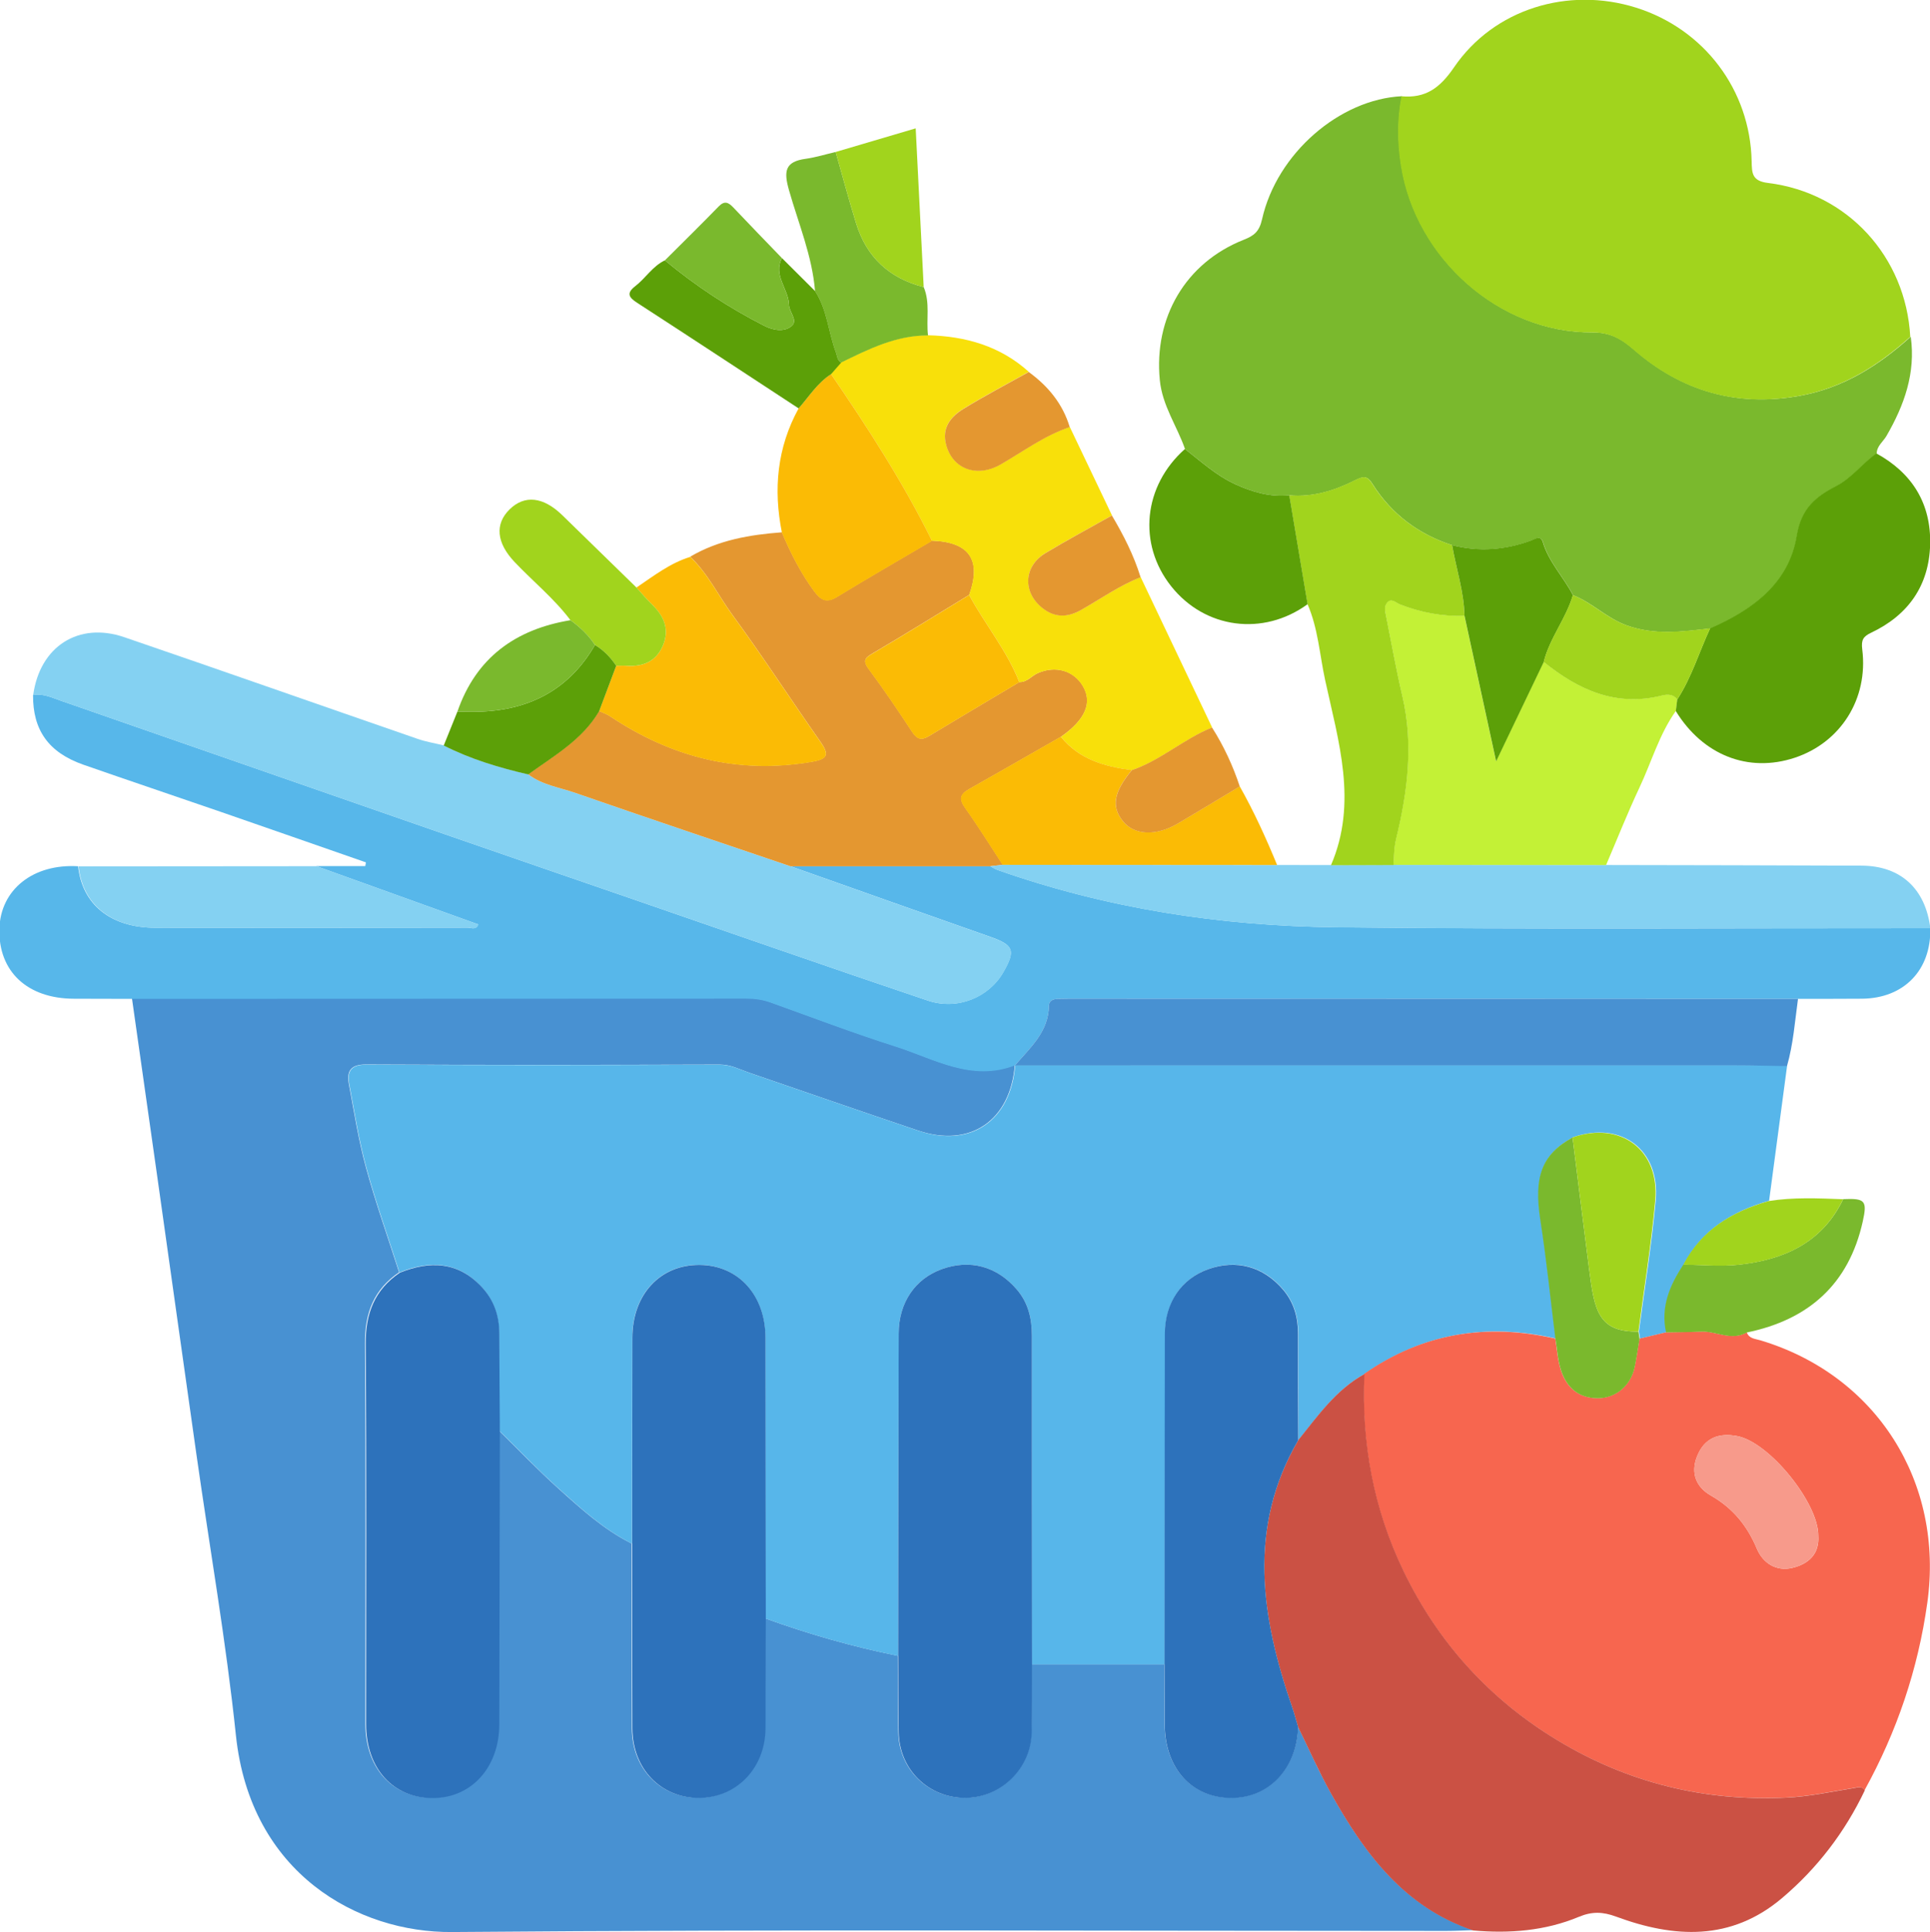 <?xml version="1.0" encoding="UTF-8" standalone="no"?>
<!-- Created with Inkscape (http://www.inkscape.org/) -->

<svg
   width="46.847mm"
   height="46.886mm"
   viewBox="0 0 46.847 46.886"
   version="1.1"
   id="svg4704"
   inkscape:version="1.1.1 (c3084ef, 2021-09-22)"
   sodipodi:docname="cat_3.svg"
   xmlns:inkscape="http://www.inkscape.org/namespaces/inkscape"
   xmlns:sodipodi="http://sodipodi.sourceforge.net/DTD/sodipodi-0.dtd"
   xmlns="http://www.w3.org/2000/svg"
   xmlns:svg="http://www.w3.org/2000/svg">
  <sodipodi:namedview
     id="namedview4706"
     pagecolor="#ffffff"
     bordercolor="#666666"
     borderopacity="1.0"
     inkscape:pageshadow="2"
     inkscape:pageopacity="0.0"
     inkscape:pagecheckerboard="0"
     inkscape:document-units="mm"
     showgrid="false"
     inkscape:zoom="0.52382155"
     inkscape:cx="-31.499277"
     inkscape:cy="135.54234"
     inkscape:window-width="1312"
     inkscape:window-height="810"
     inkscape:window-x="0"
     inkscape:window-y="25"
     inkscape:window-maximized="0"
     inkscape:current-layer="layer1" />
  <defs
     id="defs4701" />
  <g
     inkscape:label="Layer 1"
     inkscape:groupmode="layer"
     id="layer1"
     transform="translate(-112.954,-112.43)">
    <g
       id="g3683"
       transform="matrix(0.353,0,0,-0.353,148.71,159.269)"
       style="display:inline">
      <path
         d="m 0,0 c -0.619,-0.019 -1.237,-0.054 -1.856,-0.054 -22.786,-0.003 -45.573,0.115 -68.358,-0.077 -6.453,-0.054 -13.86,4.012 -14.856,13.522 -0.678,6.469 -1.804,12.891 -2.719,19.335 -0.902,6.35 -1.789,12.703 -2.686,19.054 -0.578,4.093 -1.162,8.186 -1.743,12.278 14.072,0.004 28.145,0.006 42.217,0.016 0.58,0 1.13,-0.075 1.678,-0.271 2.864,-1.027 5.711,-2.113 8.609,-3.034 2.655,-0.845 5.226,-2.444 8.205,-1.277 -0.295,-3.832 -3.065,-5.733 -6.646,-4.527 -3.876,1.305 -7.741,2.646 -11.609,3.974 -0.669,0.23 -1.28,0.566 -2.041,0.564 -8.108,-0.024 -16.215,-0.034 -24.322,0.007 -1.116,0.005 -1.331,-0.509 -1.166,-1.392 0.357,-1.908 0.659,-3.835 1.17,-5.703 0.663,-2.423 1.508,-4.797 2.275,-7.192 -1.731,-1.173 -2.36,-2.795 -2.344,-4.884 0.064,-8.717 0.025,-17.436 0.027,-26.154 0.001,-3.031 1.842,-5.074 4.568,-5.08 2.672,-0.006 4.586,2.108 4.592,5.069 0.012,6.717 0.026,13.434 0.039,20.151 1.345,-1.319 2.648,-2.685 4.048,-3.944 1.57,-1.413 3.14,-2.846 5.059,-3.803 0.005,-4.231 0.001,-8.462 0.016,-12.693 0.009,-2.768 1.937,-4.774 4.564,-4.78 2.59,-0.006 4.575,2.048 4.591,4.766 0.015,2.52 0.015,5.04 0.021,7.559 2.974,-1.078 6.007,-1.946 9.109,-2.569 0.011,-1.756 -10e-4,-3.514 0.037,-5.27 0.055,-2.547 2.039,-4.481 4.562,-4.486 2.455,-0.005 4.53,2.003 4.586,4.475 0.036,1.566 0.019,3.134 0.025,4.701 3.041,0 6.081,0 9.121,0 0.007,-1.375 0.016,-2.75 0.019,-4.125 0.007,-3.004 1.845,-5.042 4.561,-5.051 2.614,-0.009 4.526,2.017 4.608,4.881 0.749,-1.524 1.433,-3.084 2.26,-4.565 C -7.479,5.297 -4.746,1.596 0,0"
         style="fill:#4891d2;fill-opacity:1;fill-rule:nonzero;stroke:none"
         id="path3685" />
    </g>
    <g
       id="g3687"
       transform="matrix(0.353,0,0,-0.353,134.755,152.615)"
       style="display:inline">
      <path
         d="m 0,0 c -3.102,0.623 -6.135,1.491 -9.109,2.568 -0.007,6.435 -0.011,12.87 -0.021,19.305 -0.004,2.928 -1.853,4.978 -4.507,5.012 -2.73,0.034 -4.645,-2.025 -4.65,-5.012 -0.008,-4.719 -0.01,-9.438 -0.014,-14.157 -1.92,0.957 -3.489,2.391 -5.06,3.804 -1.399,1.259 -2.702,2.624 -4.048,3.943 -0.013,2.236 -0.033,4.472 -0.036,6.708 -0.003,1.24 -0.365,2.322 -1.233,3.238 -1.64,1.733 -3.548,1.779 -5.613,0.953 -0.766,2.395 -1.611,4.768 -2.274,7.192 -0.511,1.868 -0.813,3.795 -1.17,5.703 -0.166,0.883 0.049,1.397 1.166,1.391 8.107,-0.04 16.214,-0.031 24.321,-0.006 0.761,0.002 1.373,-0.335 2.042,-0.564 3.868,-1.328 7.732,-2.669 11.609,-3.975 3.58,-1.206 6.35,0.696 6.646,4.527 L 8.041,40.623 c 16.503,0.001 33.006,0.004 49.51,0.001 1.191,0 2.383,-0.033 3.575,-0.05 -0.413,-3.095 -0.825,-6.189 -1.238,-9.283 -2.505,-0.72 -4.608,-1.98 -5.861,-4.377 -0.937,-1.415 -1.573,-2.907 -1.187,-4.66 -0.609,-0.145 -1.217,-0.29 -1.826,-0.436 -0.026,0.165 -0.051,0.329 -0.076,0.494 0.393,3 0.88,5.991 1.154,9.002 0.317,3.489 -2.384,5.492 -5.684,4.345 -2.139,-1.183 -2.677,-2.719 -2.215,-5.696 0.42,-2.703 0.694,-5.427 1.033,-8.142 -4.73,1.08 -9.131,0.379 -13.143,-2.427 -1.954,-1.08 -3.201,-2.868 -4.553,-4.55 -0.007,2.432 -0.024,4.865 -0.016,7.297 0.004,1.139 -0.284,2.168 -1.027,3.041 -1.363,1.602 -3.211,2.101 -5.146,1.414 -1.85,-0.657 -2.982,-2.303 -2.987,-4.427 -0.016,-7.583 -0.016,-15.166 -0.023,-22.749 -3.04,0 -6.081,0 -9.121,0 C 9.203,6.951 9.191,14.482 9.197,22.013 9.198,23.199 8.941,24.279 8.16,25.191 6.79,26.789 4.947,27.284 3.013,26.594 1.167,25.935 0.04,24.289 0.035,22.164 0.015,14.776 0.01,7.388 0,0"
         style="fill:#57b6ea;fill-opacity:1;fill-rule:nonzero;stroke:none"
         id="path3689" />
    </g>
    <g
       id="g3691"
       transform="matrix(0.353,0,0,-0.353,157.089,149.695)"
       style="display:inline">
      <path
         d="M 0,0 C 0.017,2.229 -3.355,6.417 -5.568,6.838 -6.8,7.072 -7.814,6.755 -8.335,5.444 -8.81,4.248 -8.348,3.308 -7.395,2.763 -5.87,1.892 -4.891,0.69 -4.218,-0.909 -3.808,-1.883 -2.895,-2.483 -1.782,-2.217 -0.695,-1.957 0.093,-1.291 0,0 m -12.295,13.54 c 0.608,0.146 1.217,0.291 1.826,0.436 0.798,0.016 1.598,0.014 2.395,0.053 1.055,0.051 2.095,-0.668 3.158,-0.058 0.161,-0.436 0.566,-0.436 0.929,-0.544 7.99,-2.392 12.648,-9.756 11.485,-18.05 -0.641,-4.573 -2.092,-8.856 -4.319,-12.889 -0.196,0.31 -0.447,0.208 -0.745,0.16 -1.539,-0.249 -3.078,-0.583 -4.628,-0.658 -5.641,-0.274 -10.92,1.017 -15.765,3.948 -4.675,2.829 -8.212,6.731 -10.58,11.64 -2.057,4.263 -2.898,8.805 -2.687,13.538 4.012,2.806 8.413,3.507 13.143,2.427 0.115,-0.699 0.157,-1.421 0.362,-2.094 0.382,-1.252 1.218,-2.013 2.6,-1.997 1.217,0.014 2.234,0.884 2.491,2.131 0.134,0.648 0.224,1.305 0.335,1.957"
         style="fill:#f7664f;fill-opacity:1;fill-rule:nonzero;stroke:none"
         id="path3693" />
    </g>
    <g
       id="g3695"
       transform="matrix(0.353,0,0,-0.353,137.594,138.282)"
       style="display:inline">
      <path
         d="m 0,0 c -2.98,-1.166 -5.55,0.432 -8.205,1.277 -2.898,0.922 -5.745,2.007 -8.609,3.034 -0.548,0.197 -1.098,0.271 -1.678,0.271 -14.073,-0.01 -28.145,-0.012 -42.218,-0.015 -1.334,0.003 -2.669,0.007 -4.003,0.01 -3.205,0.005 -5.205,1.874 -5.131,4.797 0.068,2.704 2.32,4.496 5.415,4.309 0.284,-2.645 2.244,-4.223 5.331,-4.228 7.156,-0.014 14.312,-0.007 21.467,0.007 0.218,0 0.555,-0.191 0.704,0.228 -3.728,1.342 -7.43,2.673 -11.132,4.005 h 3.375 c 0.014,0.085 0.029,0.171 0.043,0.256 -3.337,1.161 -6.672,2.328 -10.011,3.482 -3.138,1.083 -6.286,2.138 -9.421,3.233 -2.386,0.834 -3.479,2.381 -3.456,4.798 0.697,0.113 1.31,-0.192 1.934,-0.408 8.805,-3.056 17.606,-6.124 26.411,-9.181 4.313,-1.497 8.631,-2.979 12.947,-4.468 6.744,-2.325 13.478,-4.678 20.238,-6.957 2.032,-0.685 4.201,0.225 5.194,1.964 0.856,1.5 0.703,1.855 -0.948,2.434 -4.571,1.604 -9.135,3.226 -13.702,4.841 4.579,0 9.159,10e-4 13.739,10e-4 0.164,-0.086 0.322,-0.193 0.496,-0.254 C 6.315,10.776 14.13,9.578 22.072,9.49 35.69,9.34 49.31,9.435 62.93,9.428 62.996,6.544 61.117,4.602 58.231,4.578 56.765,4.567 55.299,4.57 53.834,4.567 37.104,4.57 20.374,4.574 3.644,4.577 3.406,4.577 3.167,4.575 2.929,4.566 2.619,4.553 2.328,4.448 2.324,4.097 2.303,2.293 1.029,1.213 -0.008,-0.007 Z"
         style="fill:#57b7ea;fill-opacity:1;fill-rule:nonzero;stroke:none"
         id="path3697" />
    </g>
    <g
       id="g3699"
       transform="matrix(0.353,0,0,-0.353,141.718,123.327)"
       style="display:inline">
      <path
         d="m 0,0 c -0.551,1.589 -1.562,2.973 -1.734,4.746 -0.415,4.268 1.749,8.048 5.762,9.636 0.714,0.282 1.077,0.556 1.27,1.416 1.015,4.527 5.343,8.256 9.62,8.457 -0.313,-1.593 -0.295,-3.159 -0.039,-4.786 1.001,-6.358 6.769,-11.491 13.142,-11.449 1.206,0.008 1.987,-0.43 2.866,-1.195 3.255,-2.83 7.028,-3.94 11.347,-3.173 3.02,0.536 5.452,2.075 7.669,4.07 C 50.252,5.226 49.456,3.014 48.233,0.9 48.002,0.501 47.566,0.212 47.562,-0.312 c -0.968,-0.682 -1.68,-1.68 -2.75,-2.232 -1.424,-0.735 -2.423,-1.539 -2.73,-3.43 -0.532,-3.267 -3.044,-5.097 -5.954,-6.36 -1.927,-0.222 -3.82,-0.486 -5.756,0.208 -1.373,0.492 -2.361,1.561 -3.685,2.074 -0.646,1.243 -1.662,2.27 -2.075,3.654 -0.151,0.509 -0.552,0.194 -0.825,0.095 -1.775,-0.643 -3.574,-0.786 -5.41,-0.309 -2.329,0.757 -4.185,2.143 -5.489,4.219 -0.371,0.591 -0.643,0.519 -1.222,0.228 C 10.271,-2.865 8.782,-3.327 7.177,-3.184 5.862,-3.32 4.633,-2.958 3.469,-2.426 2.173,-1.835 1.116,-0.867 0,0"
         style="fill:#7ab92d;fill-opacity:1;fill-rule:nonzero;stroke:none"
         id="path3701" />
    </g>
    <g
       id="g3703"
       transform="matrix(0.353,0,0,-0.353,159.322,120.603)"
       style="display:inline">
      <path
         d="m 0,0 c -2.217,-1.995 -4.649,-3.534 -7.669,-4.07 -4.319,-0.767 -8.092,0.343 -11.347,3.173 -0.879,0.765 -1.66,1.203 -2.866,1.195 -6.373,-0.042 -12.141,5.091 -13.142,11.449 -0.256,1.627 -0.274,3.193 0.039,4.786 1.654,-0.146 2.636,0.56 3.612,1.99 2.747,4.027 7.862,5.568 12.525,4.101 4.671,-1.471 7.836,-5.649 7.941,-10.549 0.017,-0.831 0.021,-1.364 1.127,-1.5 C -4.318,9.906 -0.301,5.503 0,0"
         style="fill:#a1d41d;fill-opacity:1;fill-rule:nonzero;stroke:none"
         id="path3705" />
    </g>
    <g
       id="g3707"
       transform="matrix(0.353,0,0,-0.353,146.073,145.773)"
       style="display:inline">
      <path
         d="m 0,0 c -0.211,-4.732 0.63,-9.274 2.687,-13.538 2.368,-4.909 5.905,-8.811 10.58,-11.639 4.845,-2.932 10.124,-4.222 15.765,-3.948 1.55,0.075 3.089,0.409 4.628,0.658 0.298,0.048 0.549,0.15 0.745,-0.161 -1.371,-2.872 -3.262,-5.349 -5.692,-7.404 -3.512,-2.969 -7.417,-2.747 -11.411,-1.271 -0.913,0.338 -1.65,0.362 -2.551,-0.013 -2.325,-0.969 -4.782,-1.161 -7.276,-0.939 -4.746,1.596 -7.479,5.297 -9.78,9.421 -0.826,1.481 -1.51,3.041 -2.26,4.565 -0.134,0.45 -0.252,0.906 -0.405,1.35 -2.133,6.176 -3.103,12.323 0.417,18.37 C -3.201,-2.868 -1.954,-1.08 0,0"
         style="fill:#cb5144;fill-opacity:1;fill-rule:nonzero;stroke:none"
         id="path3709" />
    </g>
    <g
       id="g3711"
       transform="matrix(0.353,0,0,-0.353,132.142,133.452)"
       style="display:inline">
      <path
         d="m 0,0 c 4.567,-1.615 9.132,-3.237 13.703,-4.842 1.65,-0.579 1.803,-0.934 0.947,-2.433 -0.992,-1.74 -3.161,-2.65 -5.194,-1.965 -6.759,2.279 -13.494,4.633 -20.238,6.958 -4.316,1.488 -8.634,2.971 -12.947,4.468 -8.805,3.057 -17.606,6.124 -26.411,9.18 -0.623,0.217 -1.237,0.521 -1.934,0.409 0.456,3.33 3.111,5.052 6.266,3.972 6.733,-2.304 13.445,-4.666 20.171,-6.991 0.577,-0.2 1.189,-0.299 1.785,-0.444 1.844,-0.936 3.807,-1.525 5.813,-1.988 0.961,-0.738 2.157,-0.901 3.255,-1.283 C -9.867,3.33 -4.93,1.675 0,0"
         style="fill:#84d1f2;fill-opacity:1;fill-rule:nonzero;stroke:none"
         id="path3713" />
    </g>
    <g
       id="g3715"
       transform="matrix(0.353,0,0,-0.353,132.142,133.452)"
       style="display:inline">
      <path
         d="m 0,0 c -4.93,1.675 -9.867,3.33 -14.784,5.041 -1.098,0.382 -2.294,0.545 -3.255,1.283 1.771,1.287 3.719,2.375 4.876,4.351 0.254,-0.119 0.528,-0.208 0.759,-0.362 4.208,-2.811 8.766,-3.99 13.821,-3.136 1.161,0.196 1.269,0.491 0.622,1.411 -2.023,2.878 -3.94,5.834 -6.017,8.672 -0.978,1.336 -1.7,2.862 -2.919,4.022 1.946,1.146 4.1,1.512 6.308,1.676 0.604,-1.436 1.308,-2.816 2.238,-4.073 0.413,-0.557 0.819,-0.806 1.527,-0.374 2.167,1.323 4.37,2.588 6.559,3.876 2.572,-0.095 3.41,-1.316 2.558,-3.726 C 10.106,17.33 7.931,15.978 5.724,14.681 5.19,14.367 4.906,14.201 5.382,13.56 6.429,12.153 7.412,10.698 8.374,9.232 8.712,8.717 9.022,8.65 9.527,8.955 c 2.066,1.248 4.144,2.476 6.217,3.711 0.526,-0.015 0.833,0.423 1.262,0.613 1.211,0.535 2.464,0.186 3.102,-0.89 C 20.781,11.25 20.278,10.08 18.611,8.908 16.505,7.705 14.403,6.493 12.289,5.305 11.663,4.953 11.58,4.619 12.018,4.005 c 0.907,-1.27 1.728,-2.6 2.584,-3.906 L 13.739,0 C 9.159,0 4.58,0 0,0"
         style="fill:#e49730;fill-opacity:1;fill-rule:nonzero;stroke:none"
         id="path3717" />
    </g>
    <g
       id="g3719"
       transform="matrix(0.353,0,0,-0.353,138.708,130.31)"
       style="display:inline">
      <path
         d="M 0,0 C 1.667,1.172 2.17,2.342 1.496,3.48 0.859,4.557 -0.394,4.906 -1.605,4.37 -2.034,4.181 -2.342,3.743 -2.867,3.758 c -0.85,2.172 -2.356,3.965 -3.452,5.995 0.853,2.41 0.015,3.63 -2.557,3.726 -1.987,4.021 -4.415,7.775 -6.944,11.468 0.233,0.265 0.465,0.53 0.697,0.795 1.896,0.928 3.785,1.875 5.973,1.862 2.592,-0.066 4.963,-0.739 6.934,-2.513 -1.495,-0.836 -3.014,-1.627 -4.47,-2.523 -0.881,-0.542 -1.531,-1.3 -1.21,-2.489 0.45,-1.672 2.123,-2.282 3.754,-1.344 1.56,0.897 3.015,1.986 4.745,2.566 C 1.57,19.274 2.538,17.247 3.505,15.22 1.98,14.36 0.434,13.535 -1.064,12.632 -2.577,11.72 -2.645,9.928 -1.261,8.846 -0.409,8.18 0.456,8.202 1.382,8.723 2.739,9.487 4.015,10.402 5.478,10.973 7.117,7.527 8.755,4.082 10.393,0.636 8.451,-0.147 6.874,-1.615 4.879,-2.298 3.006,-2.055 1.251,-1.564 0,0"
         style="fill:#f8e00a;fill-opacity:1;fill-rule:nonzero;stroke:none"
         id="path3721" />
    </g>
    <g
       id="g3723"
       transform="matrix(0.353,0,0,-0.353,136.989,133.452)"
       style="display:inline">
      <path
         d="M 0,0 0.863,0.099 19.742,0.087 c 1.237,-0.001 2.474,-0.003 3.711,-0.004 1.434,0.004 2.868,0.008 4.301,0.013 4.875,-0.004 9.75,-0.007 14.625,-0.01 C 48.225,0.073 54.07,0.069 59.915,0.043 62.605,0.032 64.313,-1.544 64.646,-4.262 51.027,-4.254 37.406,-4.349 23.788,-4.199 15.847,-4.112 8.032,-2.914 0.496,-0.254 0.322,-0.192 0.165,-0.086 0,0"
         style="fill:#84d1f2;fill-opacity:1;fill-rule:nonzero;stroke:none"
         id="path3725" />
    </g>
    <g
       id="g3727"
       transform="matrix(0.353,0,0,-0.353,137.591,138.284)"
       style="display:inline">
      <path
         d="M 0,0 C 1.037,1.219 2.311,2.3 2.332,4.104 2.336,4.455 2.627,4.56 2.937,4.573 3.175,4.582 3.414,4.584 3.652,4.584 20.382,4.581 37.112,4.577 53.842,4.574 53.627,3.026 53.518,1.462 53.084,-0.049 51.893,-0.032 50.701,0.001 49.51,0.001 33.006,0.003 16.503,0.001 0,0"
         style="fill:#4891d2;fill-opacity:1;fill-rule:nonzero;stroke:none"
         id="path3729" />
    </g>
    <g
       id="g3731"
       transform="matrix(0.353,0,0,-0.353,151.939,133.422)"
       style="display:inline">
      <path
         d="m 0,0 c -4.875,0.003 -9.75,0.007 -14.625,0.01 0.031,0.614 0.036,1.216 0.187,1.833 0.786,3.236 1.194,6.493 0.415,9.808 -0.421,1.794 -0.743,3.612 -1.104,5.42 -0.065,0.325 -0.173,0.691 0.051,0.965 0.3,0.369 0.606,0.004 0.884,-0.104 1.433,-0.555 2.909,-0.842 4.448,-0.788 0.705,-3.242 1.41,-6.485 2.175,-10.007 1.18,2.461 2.227,4.648 3.275,6.835 2.388,-1.93 4.984,-3.108 8.149,-2.306 0.365,0.092 0.767,0.09 1.039,-0.279 L 4.795,10.59 C 3.658,8.992 3.13,7.102 2.307,5.353 1.48,3.596 0.764,1.787 0,0"
         style="fill:#c3f136;fill-opacity:1;fill-rule:nonzero;stroke:none"
         id="path3733" />
    </g>
    <g
       id="g3735"
       transform="matrix(0.353,0,0,-0.353,153.631,129.686)"
       style="display:inline">
      <path
         d="m 0,0 c 0.033,0.266 0.066,0.531 0.098,0.797 0.987,1.523 1.504,3.265 2.261,4.895 2.91,1.262 5.422,3.092 5.953,6.359 0.308,1.892 1.307,2.695 2.73,3.43 1.07,0.553 1.783,1.551 2.75,2.233 2.476,-1.357 3.769,-3.464 3.696,-6.269 C 17.414,8.633 15.984,6.599 13.445,5.394 12.888,5.13 12.737,4.903 12.82,4.236 13.246,0.836 11.326,-2.169 8.172,-3.21 4.988,-4.262 1.862,-3.034 0,0"
         style="fill:#5ca008;fill-opacity:1;fill-rule:nonzero;stroke:none"
         id="path3737" />
    </g>
    <g
       id="g3739"
       transform="matrix(0.353,0,0,-0.353,148.502,127.374)"
       style="display:inline">
      <path
         d="M 0,0 C -1.539,-0.055 -3.015,0.232 -4.448,0.788 -4.726,0.895 -5.032,1.26 -5.332,0.892 -5.556,0.618 -5.448,0.251 -5.383,-0.073 c 0.361,-1.808 0.683,-3.626 1.104,-5.42 0.779,-3.316 0.371,-6.572 -0.415,-9.808 -0.151,-0.618 -0.156,-1.219 -0.187,-1.833 -1.434,-0.005 -2.867,-0.009 -4.301,-0.013 1.853,4.303 0.515,8.516 -0.401,12.727 -0.379,1.745 -0.485,3.558 -1.212,5.222 -0.42,2.495 -0.839,4.99 -1.259,7.485 1.605,-0.142 3.095,0.32 4.489,1.019 0.58,0.291 0.852,0.364 1.223,-0.227 1.304,-2.077 3.16,-3.463 5.489,-4.22 C -0.571,3.239 -0.036,1.663 0,0"
         style="fill:#a1d41d;fill-opacity:1;fill-rule:nonzero;stroke:none"
         id="path3741" />
    </g>
    <g
       id="g3743"
       transform="matrix(0.353,0,0,-0.353,129.709,125.944)"
       style="display:inline">
      <path
         d="m 0,0 c 1.219,-1.16 1.941,-2.686 2.919,-4.022 2.078,-2.838 3.994,-5.794 6.017,-8.672 0.647,-0.92 0.54,-1.215 -0.622,-1.411 -5.055,-0.854 -9.613,0.325 -13.821,3.136 -0.231,0.154 -0.505,0.243 -0.759,0.362 0.39,1.039 0.781,2.078 1.171,3.117 0.237,0.003 0.474,0.02 0.71,0.004 1.156,-0.08 2.061,0.306 2.517,1.425 0.455,1.117 0.038,2.017 -0.78,2.806 -0.373,0.359 -0.704,0.763 -1.054,1.146 C -2.521,-1.312 -1.391,-0.427 0,0"
         style="fill:#fbbb05;fill-opacity:1;fill-rule:nonzero;stroke:none"
         id="path3745" />
    </g>
    <g
       id="g3747"
       transform="matrix(0.353,0,0,-0.353,143.953,133.421)"
       style="display:inline">
      <path
         d="m 0,0 -18.879,0.012 c -0.856,1.305 -1.677,2.636 -2.584,3.905 -0.438,0.614 -0.355,0.948 0.271,1.3 2.114,1.188 4.216,2.401 6.322,3.604 1.251,-1.564 3.007,-2.055 4.879,-2.299 C -11.247,5 -11.415,4.009 -10.59,2.998 -9.81,2.042 -8.318,1.977 -6.823,2.857 -5.398,3.695 -3.986,4.554 -2.568,5.404 -1.586,3.662 -0.759,1.847 0,0"
         style="fill:#fbbb05;fill-opacity:1;fill-rule:nonzero;stroke:none"
         id="path3749" />
    </g>
    <g
       id="g3751"
       transform="matrix(0.353,0,0,-0.353,133.127,121.509)"
       style="display:inline">
      <path
         d="m 0,0 c 2.529,-3.693 4.957,-7.447 6.944,-11.468 -2.189,-1.288 -4.392,-2.554 -6.56,-3.877 -0.707,-0.432 -1.113,-0.183 -1.526,0.374 -0.931,1.258 -1.635,2.637 -2.239,4.073 -0.597,2.98 -0.334,5.844 1.15,8.545 C -1.516,-1.542 -0.939,-0.599 0,0"
         style="fill:#fbbb05;fill-opacity:1;fill-rule:nonzero;stroke:none"
         id="path3753" />
    </g>
    <g
       id="g3755"
       transform="matrix(0.353,0,0,-0.353,144.249,124.45)"
       style="display:inline">
      <path
         d="m 0,0 c 0.419,-2.495 0.839,-4.99 1.259,-7.485 -3.052,-2.222 -7.064,-1.692 -9.387,1.24 -2.309,2.913 -1.907,6.895 0.951,9.429 C -6.06,2.316 -5.003,1.348 -3.708,0.757 -2.544,0.226 -1.315,-0.136 0,0"
         style="fill:#5ca008;fill-opacity:1;fill-rule:nonzero;stroke:none"
         id="path3757" />
    </g>
    <g
       id="g3759"
       transform="matrix(0.353,0,0,-0.353,120.64,133.45)"
       style="display:inline">
      <path
         d="m 0,0 c 3.702,-1.332 7.404,-2.664 11.132,-4.005 -0.149,-0.419 -0.486,-0.228 -0.703,-0.229 -7.156,-0.013 -14.312,-0.02 -21.468,-0.007 -3.087,0.006 -5.047,1.583 -5.331,4.228 C -10.913,-0.009 -5.457,-0.004 0,0"
         style="fill:#84d1f2;fill-opacity:1;fill-rule:nonzero;stroke:none"
         id="path3761" />
    </g>
    <g
       id="g3763"
       transform="matrix(0.353,0,0,-0.353,135.48,120.571)"
       style="display:inline">
      <path
         d="m 0,0 c -2.188,0.012 -4.078,-0.935 -5.973,-1.862 -0.282,0.158 -0.271,0.454 -0.368,0.713 -0.519,1.387 -0.593,2.925 -1.428,4.203 -0.194,2.409 -1.137,4.634 -1.788,6.923 -0.37,1.3 -0.297,1.972 1.146,2.169 0.694,0.096 1.373,0.31 2.059,0.47 C -5.884,10.975 -5.444,9.325 -4.94,7.695 -4.222,5.374 -2.65,3.928 -0.298,3.328 0.159,2.251 -0.133,1.106 0,0"
         style="fill:#7ab92d;fill-opacity:1;fill-rule:nonzero;stroke:none"
         id="path3765" />
    </g>
    <g
       id="g3767"
       transform="matrix(0.353,0,0,-0.353,132.739,119.494)"
       style="display:inline">
      <path
         d="M 0,0 C 0.835,-1.278 0.909,-2.816 1.428,-4.203 1.525,-4.462 1.514,-4.758 1.796,-4.916 1.564,-5.181 1.331,-5.446 1.099,-5.711 0.16,-6.31 -0.417,-7.253 -1.132,-8.064 c -3.703,2.425 -7.4,4.859 -11.115,7.266 -0.586,0.379 -0.727,0.668 -0.117,1.139 0.712,0.55 1.19,1.371 2.034,1.773 2.115,-1.755 4.398,-3.259 6.846,-4.505 0.603,-0.307 1.373,-0.447 1.884,0.004 0.433,0.381 -0.187,0.949 -0.198,1.449 C -1.824,0.154 -2.908,1.085 -2.28,2.271 -1.52,1.514 -0.76,0.757 0,0"
         style="fill:#5ca008;fill-opacity:1;fill-rule:nonzero;stroke:none"
         id="path3769" />
    </g>
    <g
       id="g3771"
       transform="matrix(0.353,0,0,-0.353,128.403,126.688)"
       style="display:inline">
      <path
         d="m 0,0 c 0.35,-0.384 0.68,-0.787 1.054,-1.147 0.817,-0.788 1.234,-1.688 0.779,-2.806 -0.455,-1.118 -1.361,-1.504 -2.517,-1.424 -0.235,0.016 -0.473,-0.002 -0.709,-0.004 -0.386,0.58 -0.859,1.071 -1.46,1.432 -0.449,0.679 -1.03,1.229 -1.686,1.704 -1.118,1.487 -2.568,2.656 -3.839,3.997 -1.244,1.313 -1.38,2.606 -0.343,3.623 1.029,1.01 2.315,0.869 3.621,-0.403 C -3.399,3.316 -1.7,1.657 0,0"
         style="fill:#a1d41d;fill-opacity:1;fill-rule:nonzero;stroke:none"
         id="path3773" />
    </g>
    <g
       id="g3775"
       transform="matrix(0.353,0,0,-0.353,155.355,144.766)"
       style="display:inline">
      <path
         d="M 0,0 C -1.063,-0.61 -2.103,0.109 -3.158,0.057 -3.956,0.018 -4.755,0.021 -5.554,0.005 -5.939,1.757 -5.303,3.249 -4.366,4.665 -3.089,4.656 -1.799,4.523 -0.539,4.662 2.549,5.003 5.183,6.165 6.626,9.168 8.126,9.23 8.293,9.076 7.971,7.63 7.013,3.324 4.253,0.875 0,0"
         style="fill:#7ab92d;fill-opacity:1;fill-rule:nonzero;stroke:none"
         id="path3777" />
    </g>
    <g
       id="g3779"
       transform="matrix(0.353,0,0,-0.353,127.396,128.082)"
       style="display:inline">
      <path
         d="M 0,0 C 0.601,-0.361 1.074,-0.852 1.46,-1.432 1.069,-2.471 0.679,-3.511 0.289,-4.55 -0.867,-6.525 -2.816,-7.613 -4.587,-8.9 c -2.006,0.463 -3.969,1.052 -5.813,1.988 0.314,0.777 0.627,1.554 0.941,2.332 0.566,0 1.133,-0.023 1.698,0.003 C -4.366,-4.426 -1.725,-2.987 0,0"
         style="fill:#5ca008;fill-opacity:1;fill-rule:nonzero;stroke:none"
         id="path3781" />
    </g>
    <g
       id="g3783"
       transform="matrix(0.353,0,0,-0.353,135.375,119.397)"
       style="display:inline">
      <path
         d="m 0,0 c -2.352,0.6 -3.924,2.046 -4.642,4.367 -0.504,1.63 -0.944,3.28 -1.412,4.921 1.771,0.523 3.543,1.046 5.504,1.625 C -0.363,7.194 -0.181,3.597 0,0"
         style="fill:#a1d41d;fill-opacity:1;fill-rule:nonzero;stroke:none"
         id="path3785" />
    </g>
    <g
       id="g3787"
       transform="matrix(0.353,0,0,-0.353,131.934,118.693)"
       style="display:inline">
      <path
         d="m 0,0 c -0.628,-1.186 0.456,-2.117 0.482,-3.21 0.012,-0.5 0.631,-1.067 0.199,-1.448 -0.512,-0.451 -1.281,-0.311 -1.884,-0.004 -2.448,1.245 -4.731,2.749 -6.846,4.505 1.233,1.231 2.479,2.451 3.694,3.702 0.42,0.433 0.689,0.276 1.027,-0.082 C -2.229,2.299 -1.111,1.153 0,0"
         style="fill:#7ab92d;fill-opacity:1;fill-rule:nonzero;stroke:none"
         id="path3789" />
    </g>
    <g
       id="g3791"
       transform="matrix(0.353,0,0,-0.353,143.047,131.515)"
       style="display:inline">
      <path
         d="m 0,0 c -1.418,-0.85 -2.83,-1.708 -4.255,-2.547 -1.494,-0.88 -2.986,-0.815 -3.766,0.141 -0.826,1.011 -0.658,2.003 0.598,3.525 1.996,0.683 3.573,2.151 5.515,2.934 C -1.101,2.783 -0.473,1.428 0,0"
         style="fill:#e49730;fill-opacity:1;fill-rule:nonzero;stroke:none"
         id="path3793" />
    </g>
    <g
       id="g3795"
       transform="matrix(0.353,0,0,-0.353,138.92,122.795)"
       style="display:inline">
      <path
         d="m 0,0 c -1.73,-0.58 -3.185,-1.669 -4.745,-2.566 -1.631,-0.938 -3.304,-0.328 -3.754,1.344 -0.321,1.188 0.329,1.947 1.21,2.489 1.456,0.895 2.975,1.687 4.47,2.522 C -1.486,2.818 -0.482,1.603 0,0"
         style="fill:#e49730;fill-opacity:1;fill-rule:nonzero;stroke:none"
         id="path3797" />
    </g>
    <g
       id="g3799"
       transform="matrix(0.353,0,0,-0.353,127.396,128.082)"
       style="display:inline">
      <path
         d="M 0,0 C -1.725,-2.987 -4.366,-4.426 -7.761,-4.577 -8.326,-4.603 -8.893,-4.58 -9.459,-4.58 -8.174,-0.869 -5.465,1.079 -1.686,1.704 -1.03,1.229 -0.449,0.68 0,0"
         style="fill:#7ab92d;fill-opacity:1;fill-rule:nonzero;stroke:none"
         id="path3801" />
    </g>
    <g
       id="g3803"
       transform="matrix(0.353,0,0,-0.353,140.64,126.439)"
       style="display:inline">
      <path
         d="m 0,0 c -1.464,-0.57 -2.739,-1.486 -4.097,-2.25 -0.925,-0.521 -1.791,-0.543 -2.642,0.123 -1.384,1.083 -1.316,2.875 0.196,3.786 1.499,0.903 3.044,1.728 4.569,2.588 C -1.173,2.898 -0.465,1.505 0,0"
         style="fill:#e49730;fill-opacity:1;fill-rule:nonzero;stroke:none"
         id="path3805" />
    </g>
    <g
       id="g3807"
       transform="matrix(0.353,0,0,-0.353,157.692,141.532)"
       style="display:inline">
      <path
         d="m 0,0 c -1.443,-3.003 -4.077,-4.166 -7.165,-4.506 -1.26,-0.139 -2.55,-0.006 -3.827,0.003 1.253,2.397 3.355,3.657 5.861,4.376 C -3.427,0.146 -1.713,0.064 0,0"
         style="fill:#a1d41d;fill-opacity:1;fill-rule:nonzero;stroke:none"
         id="path3809" />
    </g>
    <g
       id="g3811"
       transform="matrix(0.353,0,0,-0.353,134.755,152.615)"
       style="display:inline">
      <path
         d="m 0,0 c 0.01,7.388 0.015,14.776 0.035,22.164 0.005,2.125 1.132,3.771 2.978,4.43 1.934,0.69 3.777,0.195 5.147,-1.403 C 8.941,24.279 9.198,23.199 9.197,22.013 9.191,14.482 9.203,6.951 9.21,-0.58 9.203,-2.147 9.22,-3.715 9.185,-5.281 9.129,-7.754 7.054,-9.762 4.599,-9.757 2.075,-9.751 0.091,-7.818 0.037,-5.27 -0.001,-3.514 0.01,-1.757 0,0"
         style="fill:#2d72bb;fill-opacity:1;fill-rule:nonzero;stroke:none"
         id="path3813" />
    </g>
    <g
       id="g3815"
       transform="matrix(0.353,0,0,-0.353,128.298,149.893)"
       style="display:inline">
      <path
         d="m 0,0 c 0.004,4.719 0.006,9.438 0.014,14.157 0.005,2.986 1.92,5.046 4.65,5.011 C 7.318,19.135 9.167,17.085 9.171,14.157 9.181,7.722 9.185,1.287 9.192,-5.148 9.185,-7.667 9.186,-10.187 9.171,-12.706 9.154,-15.425 7.169,-17.479 4.58,-17.473 1.952,-17.467 0.025,-15.461 0.015,-12.693 0.001,-8.462 0.004,-4.231 0,0"
         style="fill:#2d72bb;fill-opacity:1;fill-rule:nonzero;stroke:none"
         id="path3817" />
    </g>
    <g
       id="g3819"
       transform="matrix(0.353,0,0,-0.353,122.658,143.315)"
       style="display:inline">
      <path
         d="m 0,0 c 2.065,0.826 3.972,0.78 5.612,-0.953 0.868,-0.916 1.231,-1.998 1.233,-3.238 0.004,-2.236 0.023,-4.472 0.037,-6.708 -0.013,-6.716 -0.026,-13.433 -0.039,-20.15 -0.006,-2.962 -1.92,-5.075 -4.592,-5.069 -2.726,0.005 -4.567,2.049 -4.567,5.08 -0.002,8.718 0.036,17.436 -0.028,26.154 C -2.359,-2.795 -1.73,-1.173 0,0"
         style="fill:#2d72bb;fill-opacity:1;fill-rule:nonzero;stroke:none"
         id="path3821" />
    </g>
    <g
       id="g3823"
       transform="matrix(0.353,0,0,-0.353,144.467,147.378)"
       style="display:inline">
      <path
         d="m 0,0 c -3.52,-6.047 -2.55,-12.194 -0.417,-18.369 0.154,-0.444 0.271,-0.9 0.406,-1.35 -0.083,-2.865 -1.995,-4.891 -4.608,-4.882 -2.716,0.01 -4.554,2.047 -4.561,5.052 -0.003,1.374 -0.012,2.749 -0.019,4.124 0.007,7.584 0.007,15.167 0.024,22.75 0.004,2.124 1.137,3.77 2.986,4.427 1.935,0.687 3.783,0.187 5.147,-1.414 C -0.3,9.465 -0.012,8.435 -0.016,7.297 -0.024,4.865 -0.007,2.432 0,0"
         style="fill:#2d72bb;fill-opacity:1;fill-rule:nonzero;stroke:none"
         id="path3825" />
    </g>
    <g
       id="g3827"
       transform="matrix(0.353,0,0,-0.353,152.751,144.918)"
       style="display:inline">
      <path
         d="m 0,0 c -0.11,-0.653 -0.201,-1.31 -0.335,-1.958 -0.257,-1.246 -1.274,-2.116 -2.491,-2.131 -1.381,-0.016 -2.218,0.746 -2.6,1.998 -0.205,0.672 -0.246,1.395 -0.362,2.094 -0.338,2.714 -0.613,5.439 -1.032,8.141 -0.463,2.978 0.076,4.514 2.214,5.697 0.381,-3.038 0.756,-6.076 1.145,-9.112 0.359,-2.793 0.634,-4.28 3.385,-4.236 C -0.051,0.329 -0.025,0.164 0,0"
         style="fill:#7ab92d;fill-opacity:1;fill-rule:nonzero;stroke:none"
         id="path3829" />
    </g>
    <g
       id="g3831"
       transform="matrix(0.353,0,0,-0.353,152.724,144.744)"
       style="display:inline">
      <path
         d="M 0,0 C -2.751,-0.044 -3.026,1.443 -3.385,4.235 -3.774,7.272 -4.149,10.31 -4.53,13.348 -1.23,14.495 1.471,12.492 1.154,9.002 0.88,5.992 0.393,3 0,0"
         style="fill:#a1d41d;fill-opacity:1;fill-rule:nonzero;stroke:none"
         id="path3833" />
    </g>
    <g
       id="g3835"
       transform="matrix(0.353,0,0,-0.353,157.088,149.694)"
       style="display:inline">
      <path
         d="m 0,0 c 0.094,-1.291 -0.694,-1.957 -1.782,-2.218 -1.112,-0.266 -2.025,0.335 -2.435,1.309 -0.673,1.598 -1.652,2.8 -3.177,3.672 -0.954,0.545 -1.415,1.485 -0.94,2.68 0.521,1.311 1.535,1.629 2.767,1.395 C -3.354,6.417 0.017,2.229 0,0"
         style="fill:#f79a8b;fill-opacity:1;fill-rule:nonzero;stroke:none"
         id="path3837" />
    </g>
    <g
       id="g3839"
       transform="matrix(0.353,0,0,-0.353,148.502,127.374)"
       style="display:inline">
      <path
         d="M 0,0 C -0.036,1.663 -0.571,3.239 -0.853,4.859 0.983,4.382 2.781,4.525 4.556,5.168 4.829,5.267 5.23,5.582 5.382,5.073 5.795,3.689 6.811,2.662 7.457,1.42 6.982,-0.196 5.862,-1.53 5.45,-3.173 4.402,-5.36 3.355,-7.546 2.175,-10.008 1.41,-6.485 0.705,-3.243 0,0"
         style="fill:#5ca008;fill-opacity:1;fill-rule:nonzero;stroke:none"
         id="path3841" />
    </g>
    <g
       id="g3843"
       transform="matrix(0.353,0,0,-0.353,150.424,128.493)"
       style="display:inline">
      <path
         d="M 0,0 C 0.412,1.643 1.532,2.977 2.006,4.592 3.33,4.078 4.318,3.01 5.692,2.518 7.628,1.824 9.521,2.088 11.448,2.31 10.69,0.68 10.174,-1.061 9.187,-2.585 8.916,-2.216 8.513,-2.214 8.149,-2.306 4.983,-3.108 2.387,-1.93 0,0"
         style="fill:#a1d41d;fill-opacity:1;fill-rule:nonzero;stroke:none"
         id="path3845" />
    </g>
    <g
       id="g3847"
       transform="matrix(0.353,0,0,-0.353,136.478,126.869)"
       style="display:inline">
      <path
         d="m 0,0 c 1.096,-2.03 2.602,-3.824 3.451,-5.995 -2.073,-1.235 -4.15,-2.464 -6.217,-3.711 -0.505,-0.305 -0.815,-0.239 -1.153,0.276 -0.962,1.466 -1.945,2.922 -2.991,4.328 -0.477,0.641 -0.192,0.807 0.342,1.121 C -4.362,-2.683 -2.187,-1.332 0,0"
         style="fill:#fbbb05;fill-opacity:1;fill-rule:nonzero;stroke:none"
         id="path3849" />
    </g>
  </g>
</svg>
